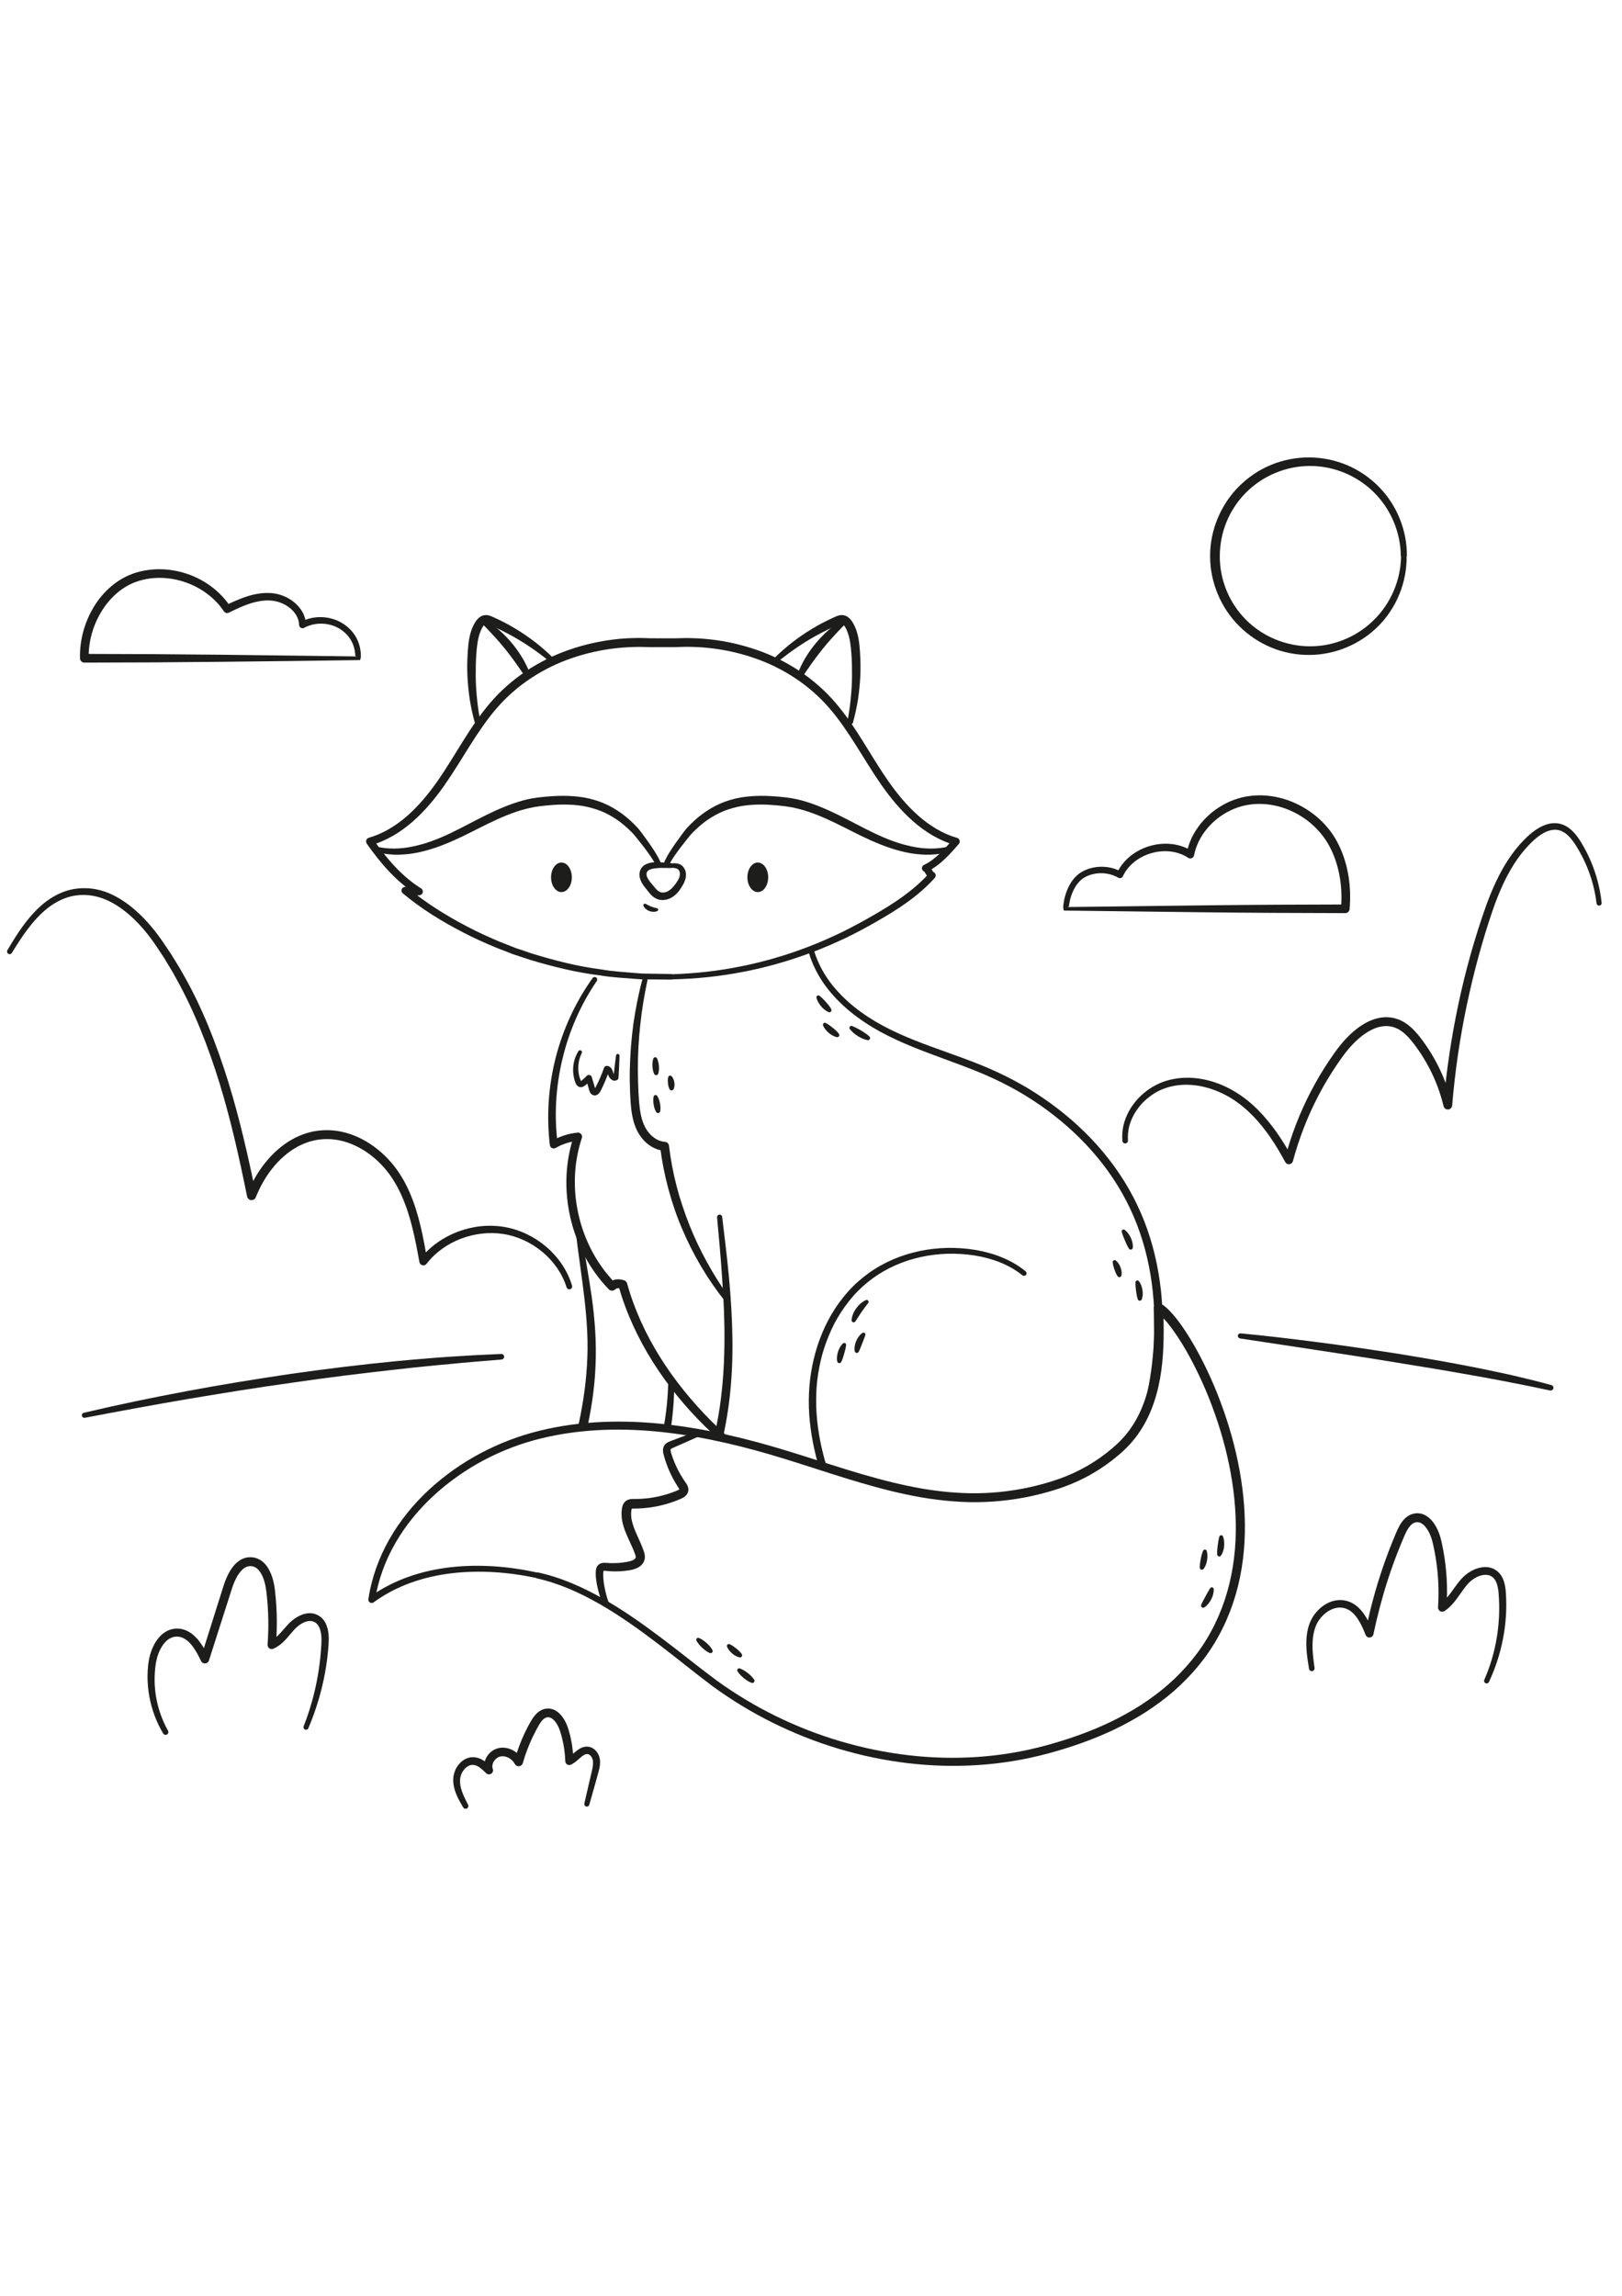 <?xml version="1.0" encoding="utf-8"?>
<!-- Generator: Adobe Illustrator 27.5.0, SVG Export Plug-In . SVG Version: 6.00 Build 0)  -->
<svg xmlns="http://www.w3.org/2000/svg" xmlns:xlink="http://www.w3.org/1999/xlink" viewBox="0 0 500 500" width="595" height="842" preserveAspectRatio="xMidYMid meet" data-scaled="true">
<g id="BACKGROUND">
</g>
<g id="OBJECTS">
	<rect style="fill:#FFFFFF;" width="500" height="500"/>
	<g>
		<g>
			<path style="fill:#1D1D1B;" d="M207.143,196.473c7.275-0.227,14.533-1.037,21.659-2.515c1.788-0.333,3.55-0.793,5.323-1.194
				c1.755-0.477,3.524-0.902,5.26-1.445c3.495-1.006,6.928-2.216,10.32-3.52c3.395-1.301,6.707-2.804,9.984-4.372
				c3.254-1.624,6.444-3.338,9.607-5.172c6.293-3.631,12.418-7.636,17.179-12.977l0.383,1.78c-0.432-0.188-0.785-0.51-1.012-0.802
				c-0.233-0.295-0.381-0.565-0.508-0.785c-0.125-0.22-0.229-0.393-0.313-0.496c-0.086-0.106-0.126-0.127-0.161-0.143l-0.024-0.012
				c-0.565-0.271-0.804-0.949-0.533-1.514c0.118-0.247,0.315-0.431,0.545-0.538c1.731-0.805,3.317-2.053,4.784-3.438
				c1.471-1.392,2.829-2.94,4.178-4.526l0.559,1.859c-4.847-1.383-9.202-4.074-12.906-7.333c-3.72-3.269-6.866-7.081-9.673-11.069
				c-5.589-7.985-9.95-16.639-16.138-23.795c-6.151-7.117-14.292-12.432-23.218-15.467c-4.457-1.537-9.092-2.559-13.782-3.067
				c-2.345-0.265-4.705-0.357-7.063-0.376l-3.58,0.098l-3.648,0.007l-3.648,0.006l-3.58-0.085c-2.357,0.03-4.715,0.125-7.059,0.387
				c-4.686,0.508-9.319,1.529-13.773,3.066c-8.92,3.034-17.056,8.344-23.202,15.456c-6.184,7.152-10.544,15.804-16.135,23.792
				c-2.809,3.991-5.956,7.805-9.679,11.076c-3.706,3.262-8.067,5.956-12.92,7.341l0.645-1.833c2.066,2.941,4.254,5.78,6.688,8.371
				c2.431,2.588,5.115,4.924,8.098,6.778c0.542,0.334,0.71,1.044,0.376,1.586c-0.233,0.377-0.653,0.573-1.066,0.544l-4.253-0.316
				l0.849-1.995c5.474,4.601,11.746,8.507,18.173,11.871c3.217,1.705,6.538,3.21,9.889,4.635l5.08,2.015l5.18,1.747
				c6.957,2.146,14.054,3.951,21.292,4.88c3.596,0.641,7.246,0.816,10.879,1.142c1.815,0.209,3.645,0.138,5.468,0.193l5.475,0.086
				L207.143,196.473z M207.179,198.12l-5.544-0.047c-1.847-0.042-3.7,0.04-5.541-0.158c-3.684-0.303-7.385-0.458-11.036-1.08
				c-7.348-0.893-14.563-2.671-21.643-4.804l-5.273-1.739l-5.177-2.011c-3.416-1.424-6.803-2.932-10.089-4.644
				c-6.599-3.398-12.911-7.257-18.704-12.1c-0.479-0.401-0.543-1.115-0.142-1.595c0.241-0.288,0.594-0.426,0.942-0.404l0.049,0.003
				l4.253,0.301l-0.691,2.131c-3.198-1.972-6.043-4.438-8.589-7.129c-2.55-2.695-4.813-5.616-6.931-8.606
				c-0.38-0.537-0.253-1.28,0.284-1.66c0.11-0.078,0.238-0.137,0.361-0.173c4.435-1.284,8.473-3.779,11.971-6.879
				c3.511-3.106,6.533-6.783,9.249-10.673c5.433-7.797,9.784-16.548,16.209-24.056c6.434-7.504,14.979-13.113,24.279-16.311
				c4.648-1.622,9.477-2.704,14.363-3.251c1.218-0.178,2.451-0.203,3.676-0.31c1.227-0.078,2.459-0.062,3.688-0.096l3.643,0.099
				l3.578,0.006l3.578,0.007l3.643-0.087c2.458,0.027,4.917,0.133,7.359,0.417c4.884,0.547,9.71,1.629,14.355,3.249
				c9.294,3.196,17.833,8.801,24.263,16.3c6.421,7.504,10.772,16.253,16.207,24.053c2.717,3.891,5.741,7.57,9.255,10.679
				c3.501,3.102,7.543,5.602,11.985,6.887c0.612,0.175,0.967,0.813,0.793,1.425c-0.046,0.162-0.131,0.314-0.233,0.434
				c-1.371,1.6-2.786,3.206-4.365,4.691c-1.581,1.477-3.328,2.869-5.41,3.833l-0.012-2.064c0.433,0.189,0.785,0.513,1.012,0.806
				c0.232,0.296,0.379,0.566,0.506,0.787c0.124,0.221,0.228,0.395,0.31,0.498c0.086,0.106,0.125,0.129,0.161,0.147l0.056,0.028
				c0.553,0.281,0.774,0.956,0.494,1.509c-0.045,0.088-0.104,0.172-0.167,0.243c-5.054,5.624-11.406,9.713-17.775,13.361
				c-3.182,1.829-6.449,3.582-9.772,5.188c-3.346,1.562-6.726,3.055-10.186,4.342c-3.458,1.291-6.953,2.485-10.51,3.471
				c-1.766,0.534-3.565,0.949-5.35,1.414c-1.803,0.391-3.593,0.839-5.41,1.159c-7.239,1.427-14.604,2.178-21.975,2.334
				L207.179,198.12z"/>
		</g>
		<g>
			<path style="fill:#1D1D1B;" d="M293.118,158.563c-4.059,1.303-8.434,1.3-12.569,0.587c-4.154-0.735-8.11-2.173-11.902-3.847
				c-3.806-1.672-7.399-3.639-11.052-5.397c-3.644-1.761-7.34-3.354-11.164-4.344c-1.925-0.507-3.805-0.833-5.827-1.026
				c-1.999-0.206-3.999-0.372-5.981-0.365c-1.982,0-3.954,0.116-5.885,0.434c-1.925,0.338-3.803,0.862-5.613,1.569
				c-1.814,0.706-3.506,1.696-5.124,2.796c-1.609,1.117-3.094,2.451-4.463,3.823c-0.636,0.647-1.295,1.515-1.927,2.277
				c-0.635,0.789-1.259,1.586-1.87,2.392c-1.201,1.612-2.416,3.261-3.323,4.951l-0.016,0.029c-0.225,0.418-0.746,0.576-1.163,0.351
				c-0.403-0.216-0.563-0.71-0.374-1.119c0.916-1.975,2.071-3.683,3.248-5.392c0.591-0.849,1.194-1.687,1.809-2.516
				c0.64-0.836,1.182-1.633,1.938-2.482c1.477-1.561,3.015-3.003,4.737-4.265c1.728-1.239,3.563-2.37,5.546-3.199
				c1.974-0.843,4.047-1.442,6.149-1.817c2.105-0.362,4.227-0.501,6.331-0.515c2.108-0.02,4.192,0.14,6.26,0.337
				c2.049,0.186,4.221,0.514,6.245,1.078c8.208,2.245,15.273,6.723,22.537,10.172c3.636,1.724,7.398,3.18,11.286,3.989
				c3.872,0.846,7.899,0.958,11.729-0.013c0.421-0.109,0.851,0.145,0.96,0.565C293.745,158.02,293.51,158.434,293.118,158.563z"/>
		</g>
		<g>
			<path style="fill:#1D1D1B;" d="M115.683,157.05c3.83,0.972,7.857,0.859,11.729,0.013c3.888-0.809,7.649-2.265,11.286-3.989
				c7.263-3.45,14.329-7.927,22.537-10.172c2.023-0.564,4.196-0.892,6.245-1.078c2.068-0.198,4.152-0.357,6.26-0.337
				c2.105,0.015,4.227,0.153,6.331,0.515c2.102,0.375,4.176,0.975,6.15,1.817c1.983,0.829,3.818,1.959,5.546,3.199
				c1.722,1.262,3.259,2.704,4.737,4.265c0.755,0.849,1.297,1.645,1.938,2.482c0.614,0.829,1.218,1.667,1.809,2.516
				c1.176,1.709,2.331,3.417,3.248,5.392c0.2,0.431,0.013,0.942-0.418,1.142c-0.415,0.192-0.904,0.026-1.118-0.371l-0.017-0.031
				c-0.907-1.69-2.122-3.339-3.323-4.951c-0.61-0.805-1.234-1.602-1.87-2.392c-0.632-0.762-1.291-1.63-1.927-2.277
				c-1.37-1.371-2.854-2.706-4.463-3.823c-1.618-1.1-3.31-2.09-5.124-2.796c-1.811-0.707-3.689-1.232-5.614-1.569
				c-1.93-0.318-3.902-0.434-5.885-0.434c-1.983-0.006-3.982,0.16-5.981,0.365c-2.022,0.192-3.901,0.519-5.826,1.026
				c-3.824,0.99-7.52,2.583-11.165,4.344c-3.653,1.758-7.247,3.725-11.052,5.397c-3.791,1.674-7.748,3.112-11.902,3.847
				c-4.134,0.713-8.51,0.716-12.569-0.587c-0.414-0.133-0.642-0.577-0.509-0.991C114.864,157.174,115.284,156.95,115.683,157.05z"/>
		</g>
		<g>
			<path style="fill:#1D1D1B;" d="M207.064,162.311c0.725-0.049,1.59-0.136,2.512,0.278c0.942,0.424,1.54,1.344,1.764,2.234
				c0.243,0.915,0.107,1.89-0.171,2.685c-0.281,0.814-0.686,1.513-1.087,2.16c-0.805,1.297-1.888,2.644-3.548,3.417
				c-0.816,0.368-1.729,0.577-2.692,0.499c-0.957-0.054-1.968-0.53-2.626-1.109c-0.697-0.572-1.124-1.169-1.602-1.77
				c-0.467-0.614-0.966-1.166-1.4-1.833c-0.43-0.668-0.874-1.443-1.038-2.403c-0.164-0.941,0.007-2.052,0.686-2.916
				c0.691-0.85,1.625-1.197,2.431-1.395c0.828-0.201,1.612-0.21,2.384-0.219c1.523,0.004,3.037,0.235,4.387,0.311L207.064,162.311z
				 M207.082,163.725c-1.564,0.029-2.958-0.082-4.352,0.022c-0.681,0.055-1.362,0.136-1.947,0.313
				c-0.586,0.173-1.062,0.448-1.268,0.763c-0.198,0.295-0.284,0.752-0.172,1.233c0.118,0.478,0.386,1.011,0.762,1.549
				c0.374,0.548,0.87,1.071,1.296,1.608c0.429,0.537,0.905,1.096,1.336,1.457c0.438,0.38,0.809,0.553,1.313,0.612
				c0.493,0.057,1.053-0.045,1.566-0.264c1.032-0.432,1.915-1.415,2.715-2.519c0.813-1.113,1.421-2.27,1.228-3.283
				c-0.079-0.521-0.323-0.968-0.709-1.195c-0.4-0.249-1.053-0.323-1.77-0.36L207.082,163.725z"/>
		</g>
		<g>
			<path style="fill:#1D1D1B;" d="M169.345,100.037c-3.644-2.966-7.505-5.634-11.59-7.891c-2.053-1.108-4.126-2.176-6.264-3.101
				c-0.525-0.224-1.124-0.507-1.435-0.573c-0.331-0.057-0.323-0.038-0.585,0.118c-0.48,0.335-1.046,1.398-1.409,2.362
				c-0.766,1.98-1.038,4.249-1.207,6.578c-0.193,2.324-0.212,4.657-0.209,6.989c0.013,2.334,0.16,4.668,0.402,6.993
				c0.207,2.331,0.576,4.646,0.975,6.96l0.001,0.006c0.081,0.469-0.233,0.914-0.702,0.995c-0.437,0.075-0.854-0.197-0.975-0.613
				c-0.658-2.315-1.14-4.68-1.538-7.06c-0.35-2.387-0.601-4.792-0.714-7.207c-0.129-2.415-0.068-4.837,0.081-7.251
				c0.161-2.392,0.366-4.919,1.322-7.388c0.243-0.611,0.529-1.215,0.874-1.792c0.357-0.597,0.797-1.229,1.53-1.761
				c0.364-0.262,0.831-0.484,1.344-0.58c0.522-0.098,1.044-0.04,1.451,0.067c0.841,0.236,1.301,0.512,1.867,0.752
				c2.203,1.004,4.357,2.117,6.417,3.384c2.068,1.253,4.063,2.621,5.981,4.084c1.896,1.492,3.73,3.06,5.436,4.756
				c0.309,0.307,0.31,0.807,0.003,1.115C170.115,100.271,169.656,100.288,169.345,100.037z"/>
		</g>
		<g>
			<path style="fill:#1D1D1B;" d="M149.839,87.415c3.09,1.893,5.788,4.397,8.104,7.191c2.299,2.808,4.232,5.947,5.467,9.359
				c0.163,0.45-0.07,0.946-0.52,1.109c-0.381,0.138-0.798-0.012-1.015-0.334c-1.955-2.899-3.902-5.72-6.068-8.394
				c-2.149-2.688-4.503-5.19-6.949-7.698c-0.308-0.313-0.303-0.815,0.009-1.122C149.132,87.266,149.536,87.231,149.839,87.415z"/>
		</g>
		<g>
			<path style="fill:#1D1D1B;" d="M238.891,98.866c1.706-1.697,3.54-3.264,5.436-4.756c1.918-1.463,3.913-2.832,5.981-4.084
				c2.06-1.267,4.214-2.38,6.417-3.384c0.566-0.241,1.026-0.516,1.867-0.752c0.407-0.107,0.929-0.165,1.45-0.067
				c0.514,0.095,0.98,0.318,1.345,0.58c0.733,0.532,1.174,1.165,1.53,1.761c0.346,0.577,0.631,1.18,0.875,1.792
				c0.956,2.469,1.161,4.997,1.322,7.388c0.15,2.414,0.21,4.836,0.082,7.251c-0.113,2.415-0.364,4.82-0.714,7.207
				c-0.398,2.38-0.88,4.745-1.538,7.06c-0.13,0.458-0.606,0.723-1.064,0.593c-0.426-0.121-0.686-0.543-0.614-0.97l0.002-0.01
				c0.399-2.315,0.768-4.629,0.975-6.96c0.243-2.325,0.39-4.659,0.403-6.993c0.004-2.332-0.016-4.665-0.208-6.989
				c-0.169-2.33-0.442-4.598-1.207-6.578c-0.363-0.963-0.929-2.027-1.409-2.362c-0.262-0.156-0.254-0.174-0.585-0.118
				c-0.311,0.066-0.911,0.349-1.435,0.573c-2.138,0.924-4.211,1.993-6.264,3.101c-4.085,2.256-7.947,4.925-11.591,7.891
				c-0.337,0.275-0.834,0.225-1.109-0.113C238.578,99.608,238.609,99.149,238.891,98.866z"/>
		</g>
		<g>
			<path style="fill:#1D1D1B;" d="M260.432,88.648c-2.445,2.508-4.8,5.009-6.949,7.698c-2.166,2.674-4.113,5.495-6.068,8.394
				c-0.266,0.398-0.803,0.505-1.201,0.24c-0.337-0.225-0.464-0.65-0.333-1.015c1.235-3.412,3.167-6.551,5.467-9.359
				c2.317-2.794,5.015-5.298,8.104-7.191c0.374-0.229,0.862-0.112,1.091,0.262C260.737,87.993,260.68,88.394,260.432,88.648z"/>
		</g>
		<g>
			<path style="fill:#1D1D1B;" d="M315.16,289.243c-4.232-3.415-9.554-5.297-14.954-6.138c-5.425-0.816-11-0.667-16.348,0.514
				c-5.344,1.173-10.467,3.376-14.867,6.585c-2.181,1.622-4.23,3.434-6.018,5.493c-1.789,2.055-3.377,4.283-4.766,6.632
				c-1.39,2.352-2.514,4.857-3.469,7.418c-0.958,2.563-1.685,5.214-2.191,7.906c-1.069,5.377-1.184,10.912-0.65,16.383
				c1.133,10.966,4.983,21.536,10.065,31.358c0.302,0.585,0.074,1.305-0.512,1.607c-0.1,0.052-0.204,0.088-0.309,0.109l-0.012,0.002
				c-3.415,0.681-6.767,1.977-10.143,3.272l-2.55,0.975l-1.29,0.476c-0.419,0.151-0.781,0.293-1.141,0.467
				c-0.706,0.334-1.321,0.786-1.569,1.21c-0.225,0.415-0.229,0.786,0.08,1.285c0.157,0.243,0.383,0.49,0.65,0.706
				c0.07,0.058,0.149,0.115,0.138,0.094c0.01,0.002-0.002,0.003,0.021,0.015l0.105,0.039c0.119,0.056,0.337,0.108,0.509,0.163
				c0.789,0.203,1.666,0.357,2.539,0.493c1.755,0.267,3.544,0.474,5.336,0.658c3.585,0.368,7.192,0.652,10.799,0.907l10.815,0.689
				l5.375,0.069l5.365-0.216c7.14-0.47,14.214-1.799,20.969-4.07c13.576-4.414,25.54-13.18,34.221-24.471
				c4.314-5.664,7.917-11.914,10.486-18.543c0.646-1.652,1.209-3.34,1.65-5.018c0.212-0.811,0.365-1.688,0.526-2.578
				c0.152-0.883,0.344-1.76,0.464-2.648c0.588-3.537,0.95-7.107,1.19-10.68c0.884-14.268-1.196-28.875-7.342-41.786
				c-6.09-12.933-16.117-23.82-27.893-31.926c-5.885-4.098-12.271-7.42-18.917-10.147c-6.666-2.712-13.56-4.994-20.326-7.75
				c-3.38-1.386-6.718-2.902-9.953-4.664c-3.223-1.777-6.307-3.822-9.171-6.154c-2.855-2.342-5.46-5.016-7.67-8.004
				c-2.188-3.003-3.914-6.365-5.01-9.935c-0.139-0.454,0.116-0.935,0.569-1.074c0.451-0.139,0.929,0.112,1.072,0.561l0.004,0.014
				c1.065,3.356,2.721,6.518,4.828,9.357c2.129,2.825,4.644,5.365,7.415,7.597c2.781,2.222,5.782,4.176,8.925,5.873
				c3.151,1.681,6.44,3.14,9.781,4.476c6.689,2.672,13.617,4.851,20.393,7.6c6.776,2.757,13.345,6.148,19.382,10.328
				c12.089,8.272,22.447,19.428,28.792,32.792c6.398,13.345,8.565,28.381,7.701,42.998c-0.235,3.662-0.596,7.317-1.187,10.938
				c-0.121,0.909-0.313,1.807-0.467,2.711c-0.16,0.895-0.313,1.806-0.556,2.751c-0.476,1.831-1.06,3.589-1.728,5.317
				c-2.656,6.908-6.354,13.359-10.806,19.244c-4.502,5.842-9.791,11.119-15.823,15.399c-2.976,2.199-6.209,4.016-9.469,5.747
				l-2.505,1.183l-1.254,0.588l-1.285,0.517l-2.569,1.034c-0.867,0.316-1.747,0.595-2.62,0.893
				c-7.004,2.329-14.31,3.671-21.645,4.13l-5.506,0.203l-5.503-0.089l-10.897-0.73c-3.626-0.268-7.25-0.566-10.879-0.95
				c-1.815-0.194-3.629-0.408-5.458-0.693c-0.918-0.147-1.83-0.304-2.797-0.557c-0.259-0.082-0.485-0.131-0.783-0.256
				c-0.21-0.05-0.783-0.397-0.906-0.527c-0.435-0.357-0.838-0.779-1.17-1.3c-0.33-0.517-0.583-1.167-0.614-1.877
				c-0.029-0.695,0.161-1.414,0.509-1.983c0.718-1.133,1.705-1.699,2.614-2.151c0.457-0.22,0.942-0.406,1.376-0.56l1.263-0.461
				l2.534-0.959c3.392-1.284,6.841-2.621,10.554-3.353l-0.832,1.719c-5.143-10.026-9.071-20.872-10.209-32.228
				c-1.175-11.301,0.909-23.113,6.707-33.025c1.46-2.464,3.148-4.796,5.057-6.941c1.903-2.152,4.085-4.049,6.405-5.74
				c4.678-3.346,10.074-5.601,15.661-6.775c5.592-1.18,11.387-1.281,17.016-0.381c5.603,0.926,11.19,2.938,15.678,6.624
				c0.336,0.276,0.384,0.772,0.108,1.108C315.991,289.466,315.496,289.514,315.16,289.243z"/>
		</g>
		<g>
			<path style="fill:#1D1D1B;" d="M183.969,198.548c-4.988,7.283-8.563,15.501-10.594,24.06c-2.056,8.552-2.596,17.47-1.455,26.168
				l-1.832-0.903c2.417-1.436,5.15-2.325,7.956-2.585c0.695-0.064,1.311,0.446,1.375,1.142c0.017,0.178-0.005,0.351-0.058,0.511
				l-0.006,0.017c-2.54,7.612-2.791,15.945-0.982,23.77c1.801,7.826,5.668,15.203,11.277,20.913l-1.883-0.084
				c0.286-0.243,0.62-0.487,1.021-0.683c0.398-0.197,0.862-0.332,1.311-0.377c0.911-0.088,1.659,0.112,2.311,0.315
				c0.449,0.14,0.773,0.494,0.893,0.915l0.006,0.022c2.227,8.031,5.755,15.691,10.19,22.777c4.438,7.092,9.78,13.615,15.683,19.573
				c5.918,5.957,12.438,11.316,19.282,16.227c6.833,4.932,14.01,9.404,21.354,13.59c0.413,0.235,0.556,0.76,0.321,1.173
				c-0.232,0.407-0.748,0.552-1.158,0.33c-7.465-4.061-14.788-8.422-21.802-13.275c-6.998-4.87-13.668-10.257-19.772-16.26
				c-6.111-5.996-11.586-12.67-16.168-19.938c-4.578-7.263-8.246-15.149-10.578-23.457l0.899,0.938
				c-0.469-0.151-0.9-0.227-1.173-0.191c-0.265,0.031-0.487,0.13-0.828,0.419l-0.007,0.006c-0.555,0.47-1.376,0.421-1.876-0.09
				c-5.972-6.128-10.022-13.97-11.892-22.251c-1.871-8.279-1.591-17.094,1.167-25.172l1.312,1.669
				c-2.429,0.196-4.823,0.942-6.939,2.167l-0.013,0.007c-0.582,0.337-1.327,0.138-1.664-0.444c-0.085-0.146-0.136-0.309-0.155-0.466
				c-1.07-9.02-0.419-18.213,1.825-26.981c2.268-8.761,6.108-17.108,11.359-24.453c0.253-0.354,0.745-0.436,1.099-0.183
				C184.126,197.712,184.21,198.195,183.969,198.548z"/>
		</g>
		<g>
			<path style="fill:#1D1D1B;" d="M199.592,198.273c-0.959,4.538-1.735,9.109-2.211,13.712c-0.509,4.599-0.765,9.222-0.756,13.842
				c0.012,2.31,0.079,4.619,0.187,6.925c0.133,2.309,0.256,4.615,0.685,6.771c0.428,2.155,1.177,4.191,2.484,5.764
				c1.288,1.588,3.103,2.713,4.963,2.824c0.673,0.04,1.204,0.562,1.28,1.21c0.495,4.202,1.284,8.371,2.351,12.47
				c1.063,4.101,2.425,8.121,3.981,12.065c1.568,3.94,3.4,7.778,5.46,11.493c2.033,3.732,4.336,7.316,6.808,10.785
				c0.276,0.386,0.188,0.923-0.198,1.2c-0.373,0.267-0.89,0.19-1.174-0.164c-5.401-6.781-9.848-14.338-13.233-22.354
				c-1.712-4-3.1-8.139-4.228-12.345c-1.124-4.207-1.965-8.494-2.501-12.821l1.279,1.209c-2.855-0.18-5.273-1.85-6.889-3.864
				c-1.671-2.057-2.527-4.565-2.982-6.969c-0.457-2.432-0.552-4.806-0.67-7.152c-0.1-2.356-0.135-4.715-0.079-7.072
				c0.103-4.713,0.472-9.417,1.103-14.083c0.679-4.659,1.582-9.283,2.81-13.819c0.114-0.42,0.546-0.668,0.966-0.555
				C199.433,197.458,199.677,197.868,199.592,198.273z"/>
		</g>
		<g>
			<path style="fill:#1D1D1B;" d="M222.615,271.239c0.756,6.22,1.51,12.447,2.109,18.702c0.568,6.257,0.969,12.542,1.051,18.849
				c0.181,12.596-1.102,25.354-4.797,37.533c-1.857,6.079-4.391,11.968-7.598,17.483c-0.396,0.692-0.834,1.36-1.249,2.04
				c-0.41,0.685-0.876,1.362-1.192,1.929c-0.652,1.206-0.599,1.892,0.189,2.662c0.405,0.372,0.976,0.697,1.606,0.95
				c0.642,0.263,1.287,0.439,2.049,0.606c1.492,0.347,2.996,0.645,4.51,0.876c3.03,0.467,6.098,0.695,9.167,0.679
				c1.531-0.007,3.075-0.078,4.592-0.204c1.489-0.126,2.788-0.427,3.518-1.289c0.806-0.864,1.249-2.361,1.801-3.842l1.605-4.416
				l3.211-8.833c0.162-0.446,0.655-0.676,1.101-0.514c0.439,0.159,0.668,0.639,0.523,1.079l-2.957,8.921l-1.479,4.46
				c-0.251,0.744-0.475,1.477-0.778,2.272c-0.304,0.783-0.691,1.616-1.333,2.364c-0.64,0.757-1.554,1.311-2.425,1.601
				c-0.88,0.304-1.743,0.428-2.558,0.517c-1.602,0.158-3.189,0.256-4.789,0.289c-3.195,0.066-6.397-0.12-9.567-0.558
				c-1.584-0.22-3.162-0.498-4.725-0.847c-1.585-0.362-3.332-0.827-4.859-2.166c-0.372-0.351-0.729-0.759-0.999-1.26
				c-0.263-0.501-0.442-1.069-0.487-1.638c-0.1-1.178,0.325-2.206,0.747-2.981l2.46-4.047c3.075-5.329,5.477-11.042,7.289-16.942
				c3.692-11.81,4.945-24.283,4.974-36.711c0.029-6.224-0.279-12.458-0.717-18.689c-0.415-6.234-0.985-12.468-1.56-18.707
				c-0.04-0.433,0.279-0.816,0.712-0.856C222.186,270.511,222.564,270.818,222.615,271.239z"/>
		</g>
		<g>
			<path style="fill:#1D1D1B;" d="M179.123,275.228c0.954,6.909,2.306,13.776,3.296,20.754c0.971,6.974,1.485,14.079,1.158,21.169
				c-0.267,7.095-1.407,14.124-2.973,21.012c-0.705,3.47-1.748,6.844-2.645,10.259l-1.594,5.044l-0.797,2.522l-0.884,2.49
				l-1.794,4.97c-0.289,0.829-0.633,1.669-0.88,2.405c-0.249,0.735-0.379,1.456-0.301,1.86c0.082,0.366,0.195,0.533,0.737,0.77
				c0.519,0.21,1.446,0.35,2.265,0.499c1.67,0.279,3.357,0.465,5.05,0.545c3.376,0.17,6.811-0.06,10.102-0.683
				c1.607-0.322,3.126-0.816,4.219-1.686l0.201-0.165c0.026-0.045,0.039-0.082,0.064-0.118c0.023-0.036,0.05-0.065,0.083-0.099
				l0.148-0.255c0.197-0.338,0.399-0.669,0.586-1.059c0.39-0.738,0.748-1.517,1.105-2.296c1.416-3.13,2.643-6.384,3.753-9.665
				c1.103-3.286,2.11-6.609,2.928-9.978c1.746-6.708,2.839-13.592,3.013-20.495l0-0.022c0.013-0.512,0.439-0.917,0.951-0.904
				c0.503,0.013,0.903,0.425,0.905,0.925c0.018,7.106-0.911,14.177-2.501,21.066c-0.783,3.451-1.757,6.852-2.832,10.221
				c-1.084,3.368-2.279,6.696-3.7,9.97c-0.36,0.818-0.721,1.636-1.136,2.453c-0.186,0.404-0.429,0.827-0.669,1.247
				c-0.121,0.293-0.808,1.206-1.141,1.389c-1.673,1.322-3.609,1.887-5.409,2.266c-3.586,0.695-7.189,0.944-10.807,0.782
				c-1.805-0.078-3.606-0.268-5.391-0.559c-0.898-0.172-1.727-0.24-2.853-0.647c-0.541-0.207-1.16-0.554-1.638-1.083
				c-0.492-0.523-0.823-1.241-0.932-1.901c-0.208-1.338,0.111-2.375,0.389-3.293c0.308-0.924,0.629-1.705,0.912-2.531l1.77-4.913
				l0.888-2.455l0.801-2.481l1.602-4.964c0.9-3.352,1.95-6.671,2.66-10.065c1.585-6.75,2.698-13.606,3.101-20.51
				c0.961-13.85-1.911-27.61-3.499-41.582c-0.053-0.466,0.282-0.888,0.749-0.94C178.644,274.443,179.06,274.772,179.123,275.228z"/>
		</g>
		<g>
			<path style="fill:#FFFFFF;" d="M165.493,381.7c-17.278-3.727-36.6-2.863-50.916,7.504c3.84-25.039,26.342-44.259,50.869-50.591
				c24.527-6.332,50.587-1.916,74.845,5.377c19.361,5.82,38.604,13.526,58.819,13.813c9.117,0.129,18.255-1.283,26.908-4.157
				c7.179-2.385,13.801-6.257,19.357-11.393c13.777-12.735,11.716-34.176,11.786-42.921c11.939,6.18,66.444,110.059-35.759,136.42
				c-35.452,9.144-74.856-0.392-103.827-22.777C202.148,401.054,184.55,385.812,165.493,381.7z"/>
			<path style="fill:#1D1D1B;" d="M165.314,382.531c-8.554-1.806-17.389-2.476-26.044-1.456c-4.32,0.514-8.587,1.464-12.661,2.939
				c-4.072,1.473-7.945,3.479-11.43,6.023c-0.458,0.335-1.1,0.234-1.434-0.223c-0.165-0.226-0.224-0.497-0.187-0.754l0.001-0.011
				c0.969-6.491,3.233-12.764,6.472-18.45c3.237-5.696,7.422-10.817,12.204-15.26c9.603-8.861,21.511-15.119,34.186-18.205
				c12.671-3.104,25.867-3.397,38.727-1.972c12.889,1.427,25.513,4.498,37.831,8.292c12.318,3.767,24.42,8.089,36.89,10.694
				c6.223,1.321,12.536,2.123,18.854,2.269c6.315,0.121,12.643-0.524,18.81-1.882c3.077-0.689,6.136-1.545,9.094-2.59
				c2.943-1.059,5.801-2.362,8.506-3.931c2.711-1.559,5.28-3.362,7.656-5.391c2.407-2.023,4.482-4.233,6.175-6.821
				c3.414-5.128,5.239-11.23,6.089-17.43c0.436-3.108,0.62-6.262,0.678-9.43c0.066-3.177-0.059-6.338-0.063-9.622v-0.009
				c-0.001-0.815,0.659-1.476,1.474-1.477c0.251,0,0.493,0.065,0.7,0.176c1.067,0.573,1.753,1.254,2.469,1.932
				c0.684,0.688,1.318,1.393,1.902,2.121c1.183,1.45,2.247,2.955,3.26,4.486c2.008,3.072,3.796,6.254,5.429,9.509
				c3.274,6.505,5.942,13.293,8.052,20.254c2.097,6.963,3.607,14.119,4.333,21.379c0.722,7.254,0.656,14.628-0.538,21.867
				c-1.179,7.232-3.506,14.315-7.051,20.765c-3.506,6.478-8.315,12.192-13.81,17.034c-2.763,2.413-5.73,4.568-8.792,6.564
				c-3.082,1.967-6.292,3.712-9.571,5.301c-6.582,3.135-13.48,5.52-20.483,7.401c-14.049,3.809-28.835,4.696-43.249,2.974
				c-14.429-1.707-28.519-5.982-41.519-12.414c-6.504-3.214-12.721-7.001-18.585-11.27c-5.813-4.346-11.328-8.914-17.051-13.247
				c-5.702-4.339-11.535-8.503-17.715-12.055c-6.168-3.54-12.718-6.492-19.627-8.006L165.314,382.531z M165.689,380.793
				c7.174,1.538,13.908,4.545,20.208,8.12c6.313,3.587,12.23,7.773,17.988,12.112c5.764,4.321,11.354,8.903,17.081,13.141
				c5.783,4.167,11.908,7.858,18.313,10.986c12.801,6.268,26.66,10.367,40.802,12.012c14.136,1.652,28.585,0.746,42.302-3.009
				c6.874-1.865,13.619-4.218,20.017-7.285c3.187-1.555,6.298-3.256,9.275-5.167c2.955-1.938,5.812-4.024,8.463-6.35
				c5.269-4.669,9.85-10.14,13.181-16.335c3.37-6.168,5.581-12.945,6.7-19.903c1.132-6.963,1.182-14.096,0.463-21.142
				c-0.722-7.051-2.21-14.028-4.277-20.827c-2.077-6.795-4.706-13.436-7.915-19.769c-1.599-3.168-3.347-6.259-5.282-9.203
				c-0.974-1.464-1.993-2.895-3.086-4.229c-0.541-0.673-1.115-1.304-1.7-1.889c-0.577-0.56-1.217-1.127-1.746-1.402l2.174-1.311
				c-0.005,3.141,0.114,6.403,0.039,9.651c-0.067,3.254-0.265,6.526-0.729,9.781c-0.907,6.485-2.846,13.022-6.591,18.624
				c-1.826,2.796-4.209,5.309-6.725,7.404c-2.516,2.136-5.232,4.033-8.095,5.67c-2.858,1.647-5.873,3.014-8.977,4.121
				c-3.103,1.087-6.244,1.956-9.438,2.664c-6.384,1.39-12.931,2.041-19.462,1.9c-6.529-0.165-13.015-1.011-19.355-2.373
				c-12.709-2.691-24.867-7.076-37.102-10.846c-12.216-3.796-24.675-6.853-37.344-8.287c-12.641-1.432-25.54-1.167-37.88,1.824
				c-12.29,2.956-23.869,9.015-33.186,17.561c-4.654,4.268-8.725,9.186-11.877,14.646c-3.154,5.452-5.364,11.455-6.336,17.677
				l-1.619-0.988c3.669-2.642,7.73-4.709,11.971-6.21c4.243-1.505,8.66-2.455,13.109-2.954c8.912-0.987,17.921-0.236,26.618,1.66
				L165.689,380.793z"/>
		</g>
		<path style="fill:#1D1D1B;" d="M236.801,166.596c0,2.515-1.434,4.553-3.202,4.553c-1.768,0-3.202-2.039-3.202-4.553
			c0-2.515,1.434-4.553,3.202-4.553C235.367,162.043,236.801,164.082,236.801,166.596z"/>
		<path style="fill:#1D1D1B;" d="M176.276,166.596c0,2.515-1.434,4.553-3.202,4.553c-1.768,0-3.202-2.039-3.202-4.553
			c0-2.515,1.434-4.553,3.202-4.553C174.843,162.043,176.276,164.082,176.276,166.596z"/>
		<g>
			<path style="fill:#FFFFFF;" d="M215.145,338.1c-2.682,1.092-5.364,2.185-8.046,3.277c-0.516,0.21-1.066,0.449-1.354,0.926
				c-0.353,0.586-0.198,1.334-0.012,1.992c0.962,3.398,2.477,6.639,4.467,9.556c0.342,0.501,0.716,1.07,0.597,1.665
				c-0.135,0.678-0.839,1.063-1.474,1.336c-4.381,1.884-9.155,2.848-13.923,2.812c-0.564-0.004-1.184-0.004-1.617,0.358
				c-0.364,0.305-0.505,0.796-0.588,1.264c-0.813,4.625,2.311,8.898,3.873,13.326c0.211,0.599,0.397,1.239,0.275,1.863
				c-0.278,1.422-1.929,2.062-3.353,2.328c-2.353,0.441-4.768,0.546-7.151,0.313c-0.536-0.053-1.139-0.102-1.548,0.248
				c-0.365,0.313-0.443,0.84-0.478,1.32c-0.203,2.802,0.933,7.302,2.011,9.897"/>
			<path style="fill:#1D1D1B;" d="M215.466,338.888l-4.86,2.156l-2.435,1.067c-0.395,0.177-0.854,0.362-1.119,0.51
				c-0.293,0.167-0.33,0.261-0.338,0.318c-0.021,0.075-0.031,0.329,0.059,0.668c0.081,0.327,0.229,0.778,0.357,1.172
				c0.269,0.81,0.569,1.609,0.902,2.393c0.666,1.57,1.457,3.083,2.363,4.521c0.226,0.36,0.46,0.715,0.701,1.064
				c0.219,0.339,0.529,0.694,0.826,1.323c0.141,0.311,0.273,0.709,0.279,1.185c0.008,0.471-0.134,0.982-0.379,1.367
				c-0.506,0.785-1.117,1.087-1.6,1.341c-1.772,0.803-3.448,1.392-5.248,1.887c-1.778,0.488-3.595,0.84-5.429,1.048
				c-0.917,0.107-1.838,0.178-2.761,0.209c-0.851,0.041-2.145,0.008-2.092,0.079c0.001,0.005,0.079-0.053,0.084-0.071
				c0.01-0.018-0.023,0.026-0.054,0.131c-0.072,0.202-0.105,0.654-0.159,0.995c-0.047,0.738,0.001,1.494,0.135,2.261
				c0.288,1.539,0.912,3.1,1.617,4.688c0.707,1.592,1.491,3.222,2.116,5.008c0.155,0.464,0.334,1.014,0.361,1.705
				c0.037,0.692-0.186,1.495-0.601,2.087c-0.873,1.204-2.011,1.609-2.99,1.907c-1.038,0.274-1.904,0.362-2.845,0.471
				c-0.927,0.091-1.858,0.136-2.788,0.131c-0.931-0.005-1.86-0.058-2.783-0.16c-0.23-0.025-0.403-0.045-0.54-0.047
				c-0.134-0.004-0.212,0.015-0.206,0.008c0,0,0.067-0.062,0.06-0.071c-0.003-0.009-0.045,0.061-0.072,0.191
				c-0.109,0.629-0.103,1.524-0.038,2.331c0.065,0.831,0.188,1.675,0.347,2.515c0.326,1.676,0.758,3.365,1.345,4.946l0.006,0.017
				c0.178,0.48-0.067,1.015-0.547,1.193c-0.462,0.172-0.976-0.051-1.173-0.497c-0.747-1.702-1.297-3.432-1.714-5.218
				c-0.207-0.893-0.38-1.798-0.494-2.729c-0.105-0.953-0.184-1.842-0.054-2.97c0.051-0.305,0.137-0.668,0.37-1.053
				c0.225-0.387,0.646-0.746,1.063-0.906c0.849-0.32,1.449-0.182,1.883-0.168c0.84,0.066,1.683,0.088,2.524,0.067
				c0.841-0.022,1.68-0.087,2.513-0.196c0.814-0.114,1.713-0.253,2.382-0.46c0.692-0.205,1.279-0.574,1.428-0.854
				c0.079-0.142,0.1-0.237,0.098-0.429c-0.006-0.198-0.085-0.508-0.218-0.879c-0.559-1.556-1.321-3.121-2.068-4.758
				c-0.741-1.64-1.479-3.379-1.866-5.327c-0.182-0.976-0.263-1.996-0.201-3.027c0.075-0.534,0.077-0.975,0.263-1.625
				c0.095-0.318,0.24-0.688,0.516-1.061c0.27-0.374,0.706-0.716,1.117-0.881c0.84-0.336,1.464-0.271,1.91-0.279
				c0.424-0.001,0.848,0.005,1.271-0.01c0.847-0.018,1.694-0.073,2.538-0.162c1.688-0.17,3.365-0.474,5.008-0.904
				c1.623-0.418,3.303-1.001,4.767-1.64c0.303-0.133,0.488-0.309,0.457-0.286c-0.046,0.04,0.009,0.232-0.052,0.008
				c-0.065-0.183-0.307-0.532-0.565-0.937c-0.25-0.388-0.491-0.781-0.723-1.179c-0.931-1.591-1.732-3.255-2.394-4.97
				c-0.331-0.858-0.626-1.728-0.886-2.609c-0.129-0.454-0.252-0.847-0.369-1.383c-0.099-0.518-0.205-1.186,0.073-1.954
				c0.137-0.375,0.391-0.735,0.667-0.982c0.276-0.251,0.56-0.416,0.816-0.542c0.528-0.248,0.905-0.363,1.326-0.529l2.487-0.938
				l4.983-1.854c0.44-0.164,0.93,0.061,1.094,0.501C216.075,338.237,215.872,338.707,215.466,338.888z"/>
		</g>
		<g>
			<path style="fill:#1D1D1B;" d="M190.982,221.6c-0.083,2.269-0.178,4.537-0.322,6.801c-0.013,0.195-0.1,0.368-0.231,0.493
				l-0.053,0.05c-0.277,0.261-0.806,0.399-1.187,0.302c-0.387-0.083-0.647-0.263-0.858-0.442c-0.411-0.367-0.681-0.789-0.849-1.301
				c-0.109-0.344-0.221-0.655-0.345-0.857c-0.059-0.1-0.12-0.161-0.14-0.17c-0.024-0.009,0.02,0.014,0.02,0.014l0.857-0.603
				c-0.706,2.143-1.571,4.234-2.584,6.252c-0.118,0.228-0.257,0.545-0.509,0.87c-0.24,0.288-0.61,0.745-1.401,0.803
				c-0.366,0.012-0.734-0.118-1.001-0.333c-0.267-0.212-0.41-0.447-0.512-0.644c-0.201-0.412-0.251-0.706-0.329-0.957l-0.898-3.194
				l1.574,0.375c-0.423,0.45-0.873,0.872-1.348,1.265c-0.246,0.202-0.464,0.374-0.749,0.578c-0.157,0.107-0.361,0.241-0.668,0.326
				c-0.307,0.093-0.722,0.066-1.036-0.086c-0.635-0.332-0.811-0.773-0.977-1.107c-0.139-0.35-0.222-0.607-0.316-0.92
				c-0.183-0.601-0.294-1.218-0.375-1.835c-0.304-2.472,0.247-5.025,1.549-7.107c0.175-0.28,0.544-0.365,0.824-0.19
				c0.261,0.163,0.352,0.495,0.222,0.766l-0.006,0.012c-0.477,0.979-0.811,2.019-0.966,3.087c-0.145,1.068-0.15,2.151,0.021,3.204
				c0.092,0.524,0.208,1.044,0.385,1.543c0.08,0.237,0.193,0.525,0.274,0.709c0.074,0.179,0.215,0.273,0.113,0.194
				c-0.05-0.035-0.16-0.036-0.188-0.025c-0.028,0.009,0.021-0.008,0.099-0.066c0.184-0.135,0.419-0.322,0.617-0.49
				c0.412-0.349,0.801-0.723,1.165-1.121c0.346-0.377,0.931-0.402,1.308-0.057c0.128,0.117,0.215,0.262,0.262,0.417l0.004,0.015
				l0.938,3.183c0.081,0.278,0.151,0.529,0.203,0.612c0.023,0.048,0.04,0.048-0.008,0.006c-0.052-0.039-0.141-0.084-0.231-0.075
				c-0.222,0.036-0.139,0.078-0.045-0.059c0.095-0.11,0.19-0.298,0.327-0.56c1.004-1.919,1.868-3.913,2.582-5.961
				c0.129-0.371,0.477-0.604,0.849-0.604h0.009c0.371,0.001,0.782,0.168,1.044,0.395c0.27,0.226,0.43,0.472,0.551,0.695
				c0.236,0.45,0.342,0.856,0.444,1.223c0.046,0.198,0.184,0.43,0.322,0.564c0.064,0.067,0.128,0.094,0.106,0.09
				c-0.019-0.013-0.149,0.032-0.143,0.048l-0.284,0.542c0.23-2.257,0.51-4.51,0.801-6.761c0.039-0.3,0.313-0.512,0.613-0.473
				C190.787,221.073,190.991,221.321,190.982,221.6z"/>
		</g>
		<g>
			<path style="fill:#1D1D1B;" d="M202.64,176.983c-0.761,0.343-1.656,0.301-2.439,0.024c-0.78-0.285-1.497-0.836-1.847-1.602
				c-0.112-0.244-0.004-0.533,0.24-0.645c0.143-0.065,0.301-0.056,0.43,0.012l0.034,0.018c0.595,0.318,1.106,0.594,1.67,0.815
				c0.561,0.229,1.133,0.376,1.798,0.528l0.03,0.007c0.24,0.055,0.39,0.294,0.335,0.534
				C202.859,176.816,202.762,176.927,202.64,176.983z"/>
		</g>
	</g>
	<g>
		<g>
			<path style="fill:#1D1D1B;" d="M433.605,67.621c0.127,7.854-3.005,15.742-8.567,21.402c-5.539,5.681-13.423,9.011-21.402,9.042
				c-3.981,0.021-7.984-0.726-11.676-2.257c-3.696-1.517-7.086-3.772-9.921-6.59c-5.698-5.623-9.017-13.576-9.01-21.598
				c-0.031-8.025,3.308-15.981,9.002-21.605c2.838-2.814,6.225-5.083,9.93-6.581c3.7-1.509,7.695-2.267,11.676-2.248
				c3.982,0.032,7.956,0.841,11.617,2.39c3.666,1.539,7.001,3.827,9.779,6.648c5.581,5.638,8.75,13.521,8.651,21.396H433.605z
				 M431.816,67.621c-0.047-7.393-3.147-14.656-8.403-19.776c-5.227-5.15-12.483-8.09-19.777-8.017
				c-7.296,0.03-14.459,3.071-19.567,8.226c-2.553,2.572-4.595,5.645-5.967,8.991c-1.382,3.345-2.065,6.958-2.085,10.576
				c-0.044,7.247,2.905,14.44,8.044,19.575c5.107,5.174,12.291,8.157,19.575,8.208c7.291,0.082,14.552-2.855,19.771-8.011
				c5.275-5.098,8.411-12.356,8.487-19.771H431.816z"/>
		</g>
		<g>
			<path style="fill:#1D1D1B;" d="M110.996,99.651l-0.066,0.001l-21.082,0.284l-21.216,0.24l-21.299,0.178L26,100.424
				c-0.726,0.003-1.318-0.58-1.338-1.302c-0.146-5.574,1.387-11.107,4.253-15.862c2.854-4.732,7.286-8.739,12.725-10.473
				c5.367-1.716,11.215-1.428,16.436,0.429c5.224,1.853,9.919,5.336,12.98,10.028l-1.568-0.426c2.142-1.038,4.347-2.057,6.699-2.804
				c2.342-0.745,4.869-1.207,7.424-1.013c2.611,0.205,5.097,1.211,7.112,2.864c1.003,0.829,1.888,1.838,2.532,3.015
				c0.646,1.171,1.031,2.522,1.048,3.883l-1.543-0.9c3.931-2.055,8.798-1.914,12.586,0.305c1.874,1.1,3.492,2.701,4.522,4.646
				c0.518,0.968,0.89,2.009,1.114,3.075c0.107,0.534,0.183,1.071,0.229,1.61l0.038,0.821
				C111.261,98.763,111.145,99.268,110.996,99.651z M109.854,98.52l-0.069-0.052c-0.156-0.117-0.276-0.089-0.265-0.13l-0.044-0.691
				c-0.048-0.466-0.121-0.928-0.219-1.383c-0.206-0.908-0.536-1.781-0.982-2.586c-0.889-1.616-2.267-2.942-3.884-3.859
				c-3.212-1.833-7.427-1.872-10.64-0.109c-0.504,0.276-1.138,0.092-1.415-0.412c-0.082-0.15-0.124-0.312-0.128-0.472v-0.017
				c-0.048-2.027-1.218-3.921-2.878-5.234c-1.66-1.321-3.77-2.146-5.879-2.282c-2.176-0.141-4.389,0.275-6.534,0.984
				c-2.152,0.709-4.246,1.7-6.345,2.746c-0.557,0.278-1.225,0.09-1.562-0.416l-0.007-0.011c-2.776-4.168-7.062-7.259-11.8-8.909
				c-4.735-1.661-10.009-1.875-14.736-0.334c-4.703,1.512-8.604,5.063-11.203,9.336c-2.615,4.282-4.042,9.349-3.927,14.36L26,97.747
				l20.859,0.071l20.892,0.177l42.085,0.523L109.854,98.52z"/>
		</g>
		<g>
			<path style="fill:#1D1D1B;" d="M329.112,175.756l0.035,0l42.951-0.526c14.24-0.164,28.41-0.239,42.605-0.259l-1.324,1.21
				c0.531-6.231-0.379-12.68-3.096-18.243c-2.662-5.56-7.534-9.932-13.266-12.225c-5.701-2.317-12.325-2.419-17.818,0.331
				c-5.493,2.645-9.931,7.773-11.114,13.76l-0.003,0.017c-0.127,0.643-0.751,1.061-1.394,0.934
				c-0.156-0.031-0.304-0.094-0.429-0.177c-3.2-2.137-7.447-2.531-11.224-1.458c-3.783,1.046-7.232,3.591-8.882,7.127l-0.005,0.011
				c-0.24,0.515-0.852,0.737-1.367,0.497l-0.083-0.043c-1.566-0.914-3.404-1.385-5.244-1.39c-1.832-0.007-3.701,0.458-5.25,1.371
				c-1.497,0.899-2.636,2.454-3.415,4.156c-0.392,0.855-0.701,1.757-0.928,2.68c-0.112,0.462-0.202,0.929-0.278,1.398l-0.09,0.706
				c0.014,0.047-0.112-0.031-0.293,0.074L329.112,175.756z M327.944,176.844c-0.136-0.394-0.223-0.941-0.174-1.376l0.089-0.788
				c0.076-0.523,0.169-1.042,0.286-1.558c0.238-1.028,0.565-2.038,0.995-3.013c0.858-1.931,2.133-3.813,4.076-5.033
				c1.896-1.151,4.055-1.706,6.229-1.737c2.17-0.025,4.361,0.494,6.282,1.577l-1.455,0.464c0.942-2.086,2.413-3.906,4.174-5.324
				c1.763-1.422,3.806-2.465,5.966-3.102c2.162-0.631,4.449-0.861,6.712-0.616c2.259,0.241,4.499,0.982,6.441,2.242l-1.826,0.773
				c0.342-1.696,0.886-3.342,1.608-4.907c0.753-1.55,1.684-3.002,2.746-4.35c1.082-1.332,2.313-2.533,3.637-3.618
				c1.34-1.068,2.797-1.98,4.324-2.762c1.537-0.765,3.167-1.337,4.836-1.76c1.682-0.402,3.395-0.585,5.109-0.628
				c3.433-0.038,6.842,0.635,10.011,1.886c3.168,1.257,6.102,3.079,8.633,5.365c1.272,1.136,2.413,2.417,3.456,3.78
				c1.042,1.364,1.886,2.855,2.648,4.374c2.957,6.146,3.869,13.028,3.279,19.688c-0.061,0.69-0.645,1.21-1.325,1.211
				c-14.514-0.02-29.052-0.095-43.52-0.259l-43.174-0.527L327.944,176.844z"/>
		</g>
	</g>
	<g>
		<g>
			<path style="fill:#1D1D1B;" d="M25.834,331.623c10.552-2.484,21.168-4.698,31.827-6.688c10.656-2.006,21.364-3.726,32.092-5.318
				c10.737-1.526,21.505-2.845,32.301-3.892c2.698-0.273,5.4-0.499,8.102-0.721c2.702-0.228,5.404-0.46,8.11-0.635
				c5.411-0.369,10.827-0.656,16.245-0.876c0.474-0.019,0.874,0.35,0.894,0.824c0.019,0.462-0.331,0.853-0.787,0.892l-0.009,0
				l-8.084,0.669c-2.695,0.207-5.384,0.496-8.076,0.74c-2.693,0.224-5.382,0.502-8.071,0.779c-2.689,0.27-5.378,0.544-8.062,0.865
				c-10.746,1.185-21.476,2.515-32.175,4.076c-10.71,1.482-21.385,3.214-32.05,5.009c-5.332,0.899-10.657,1.846-15.976,2.827
				c-5.326,0.948-10.634,1.983-15.951,2.988c-0.427,0.083-0.84-0.196-0.923-0.623C25.161,332.125,25.428,331.721,25.834,331.623z"/>
		</g>
		<g>
			<path style="fill:#1D1D1B;" d="M382.437,307.145c8.065,0.763,16.098,1.732,24.127,2.771c8.029,1.034,16.036,2.226,24.039,3.46
				c7.991,1.311,15.979,2.649,23.927,4.233c1.989,0.382,3.971,0.811,5.954,1.228c1.982,0.42,3.967,0.826,5.942,1.29
				c3.95,0.911,7.89,1.89,11.804,2.958c0.459,0.125,0.729,0.598,0.604,1.056c-0.121,0.441-0.563,0.708-1.005,0.616l-0.015-0.003
				l-5.918-1.25c-1.972-0.418-3.959-0.777-5.937-1.168c-1.973-0.413-3.96-0.77-5.943-1.14c-1.984-0.368-3.965-0.746-5.957-1.079
				c-7.943-1.439-15.912-2.756-23.889-4.025c-7.967-1.337-15.962-2.51-23.948-3.749l-23.973-3.634
				c-0.43-0.063-0.728-0.464-0.664-0.895C381.645,307.399,382.024,307.108,382.437,307.145z"/>
		</g>
		<g>
			<path style="fill:#1D1D1B;" d="M492.162,174.637c-0.613-5.074-2.145-10.028-4.482-14.558c-1.196-2.231-2.479-4.533-4.161-6.216
				c-0.845-0.834-1.813-1.48-2.863-1.758c-1.048-0.29-2.174-0.204-3.265,0.157c-2.211,0.739-4.134,2.377-5.9,4.181
				c-1.762,1.802-3.318,3.81-4.691,5.943c-2.75,4.275-4.774,9.017-6.493,13.869c-3.375,9.766-6.061,19.813-8.197,29.938
				c-2.12,10.137-3.612,20.404-4.463,30.723c-0.061,0.741-0.711,1.292-1.453,1.231c-0.594-0.049-1.067-0.482-1.199-1.031
				c-1.671-6.98-4.847-13.599-9.217-19.28c-1.083-1.408-2.234-2.719-3.556-3.693c-1.306-0.984-2.798-1.578-4.372-1.687
				c-3.165-0.212-6.354,1.533-8.965,3.798c-1.321,1.142-2.539,2.433-3.658,3.808c-1.1,1.37-2.163,2.873-3.176,4.375
				c-2.041,3.006-3.908,6.131-5.588,9.354c-3.383,6.436-6.012,13.26-7.912,20.277l-0.004,0.014
				c-0.184,0.679-0.884,1.081-1.564,0.898c-0.35-0.095-0.628-0.331-0.789-0.627c-2.782-5.167-5.966-10.129-10.011-14.274
				c-2.022-2.061-4.251-3.917-6.687-5.415c-2.446-1.488-5.096-2.643-7.858-3.354c-5.479-1.445-11.601-0.996-16.303,2.2
				c-1.164,0.795-2.262,1.693-3.233,2.72c-0.953,1.04-1.816,2.165-2.51,3.392c-0.673,1.234-1.21,2.539-1.55,3.897
				c-0.308,1.364-0.423,2.761-0.339,4.154l0.002,0.031c0.028,0.474-0.332,0.881-0.807,0.909c-0.468,0.028-0.872-0.325-0.908-0.792
				c-0.122-1.577-0.015-3.164,0.311-4.707c0.357-1.536,0.936-3.006,1.668-4.391c0.751-1.376,1.686-2.638,2.724-3.803
				c1.057-1.151,2.253-2.163,3.531-3.063c1.295-0.878,2.694-1.597,4.156-2.173c1.484-0.545,3.005-0.899,4.551-1.125
				c1.548-0.2,3.11-0.236,4.662-0.151c1.552,0.102,3.085,0.357,4.593,0.709c6.03,1.469,11.439,4.92,15.708,9.271
				c4.313,4.35,7.651,9.484,10.54,14.744l-2.356,0.285c1.872-7.227,4.574-14.238,8.03-20.856c1.719-3.314,3.629-6.529,5.719-9.624
				c1.043-1.554,2.104-3.066,3.305-4.572c1.202-1.483,2.517-2.888,3.979-4.159c1.464-1.266,3.081-2.409,4.909-3.253
				c1.818-0.84,3.894-1.363,6.017-1.224c2.113,0.13,4.179,0.973,5.811,2.204c1.651,1.217,2.946,2.717,4.11,4.218
				c4.607,6.005,7.911,12.982,9.652,20.34l-2.651,0.2c0.894-10.428,2.437-20.799,4.612-31.034
				c2.171-10.242,4.989-20.321,8.498-30.206c1.798-4.932,3.925-9.819,6.854-14.286c1.463-2.229,3.129-4.342,5.025-6.246
				c1.871-1.869,4.04-3.724,6.818-4.618c1.378-0.438,2.958-0.552,4.423-0.12c1.471,0.417,2.711,1.309,3.695,2.311
				c0.992,1.009,1.778,2.139,2.481,3.278c0.695,1.134,1.337,2.299,1.931,3.487c2.363,4.759,3.873,9.93,4.428,15.203
				c0.045,0.433-0.268,0.82-0.701,0.866C492.598,175.372,492.213,175.063,492.162,174.637z"/>
		</g>
		<g>
			<path style="fill:#1D1D1B;" d="M2.282,189.064c3.038-5.151,6.327-10.373,11.113-14.367c2.394-1.959,5.217-3.518,8.299-4.271
				c3.082-0.719,6.355-0.632,9.398,0.213c3.059,0.823,5.817,2.405,8.305,4.227c2.486,1.844,4.705,3.991,6.711,6.297
				c2.013,2.303,3.782,4.803,5.436,7.316l1.26,1.882l1.185,1.93c0.788,1.288,1.597,2.564,2.311,3.894
				c6.036,10.475,10.417,21.79,14.012,33.258c3.56,11.496,6.209,23.222,8.616,34.957l-2.691-0.233
				c1.358-3.436,3.187-6.685,5.506-9.583c1.166-1.44,2.423-2.822,3.847-4.036c1.4-1.234,2.93-2.344,4.591-3.242
				c0.81-0.483,1.689-0.844,2.551-1.233c0.895-0.309,1.773-0.68,2.707-0.876c1.832-0.508,3.748-0.696,5.646-0.678
				c3.809,0.056,7.537,1.161,10.818,2.936c1.659,0.868,3.203,1.928,4.645,3.1c1.455,1.16,2.781,2.469,3.995,3.872
				c1.226,1.389,2.315,2.917,3.264,4.498c0.959,1.573,1.799,3.214,2.517,4.897c2.916,6.745,4.182,13.914,5.411,20.906l-2.199-0.54
				c3.03-3.868,7.183-6.721,11.712-8.414c4.533-1.7,9.512-2.239,14.3-1.405c4.788,0.833,9.276,3.028,12.925,6.169
				c3.646,3.136,6.493,7.263,7.865,11.911c0.137,0.466-0.128,0.955-0.594,1.092c-0.461,0.136-0.946-0.126-1.088-0.583
				c-1.33-4.264-4.028-8.057-7.459-10.916c-3.432-2.864-7.622-4.824-12.007-5.515c-4.387-0.69-8.956-0.131-13.107,1.454
				c-4.147,1.589-7.908,4.238-10.588,7.725c-0.416,0.542-1.192,0.643-1.734,0.227c-0.251-0.194-0.408-0.465-0.462-0.755
				l-0.002-0.013c-1.282-6.976-2.598-13.943-5.407-20.276c-0.694-1.581-1.483-3.113-2.378-4.575
				c-0.885-1.466-1.872-2.844-3.004-4.12c-1.115-1.283-2.334-2.48-3.664-3.535c-1.319-1.066-2.725-2.027-4.222-2.803
				c-2.965-1.596-6.268-2.55-9.579-2.59c-1.65-0.009-3.312,0.152-4.908,0.602c-0.812,0.168-1.579,0.503-2.363,0.77
				c-0.756,0.349-1.528,0.66-2.246,1.094c-1.468,0.795-2.835,1.791-4.098,2.911c-1.283,1.097-2.427,2.363-3.494,3.686
				c-2.127,2.662-3.803,5.688-5.074,8.86l-0.005,0.012c-0.289,0.722-1.108,1.072-1.83,0.783c-0.454-0.182-0.763-0.583-0.856-1.028
				c-2.359-11.7-4.951-23.348-8.433-34.722c-3.505-11.352-7.824-22.479-13.623-32.818c-0.688-1.313-1.471-2.569-2.232-3.839
				l-1.144-1.904l-1.219-1.855c-1.61-2.497-3.282-4.902-5.188-7.124c-1.897-2.221-3.986-4.273-6.289-6.014
				c-2.303-1.724-4.826-3.178-7.546-3.951c-2.708-0.794-5.583-0.914-8.34-0.323c-2.747,0.629-5.316,1.978-7.571,3.763
				c-4.515,3.637-7.835,8.657-10.918,13.718c-0.229,0.381-0.724,0.504-1.105,0.275C2.183,189.936,2.061,189.444,2.282,189.064z"/>
		</g>
		<g>
			<path style="fill:#1D1D1B;" d="M457.547,413.924c3.674-8.332,5.138-17.565,4.42-26.57c-0.163-2.184-0.665-4.357-2.13-5.258
				c-1.397-0.952-3.544-0.544-5.261,0.526c-0.875,0.532-1.654,1.185-2.317,1.981c-0.7,0.815-1.339,1.729-2.003,2.671
				c-1.319,1.862-2.746,3.952-4.944,5.44c-0.592,0.4-1.396,0.246-1.796-0.346c-0.167-0.247-0.238-0.532-0.22-0.809l0.001-0.017
				c0.376-5.751,0.018-11.551-1.08-17.206c-0.285-1.394-0.571-2.878-0.976-4.107c-0.433-1.265-1.037-2.481-1.817-3.435
				c-0.794-0.952-1.722-1.507-2.628-1.462c-0.964,0.036-1.808,0.66-2.536,1.693c-0.722,1.028-1.252,2.319-1.827,3.681
				c-0.57,1.34-1.114,2.691-1.645,4.046c-1.059,2.713-2.037,5.458-2.936,8.229c-1.796,5.542-3.277,11.184-4.477,16.887l-0.004,0.018
				c-0.143,0.679-0.809,1.113-1.487,0.97c-0.423-0.089-0.755-0.39-0.907-0.762c-0.587-1.468-1.197-2.9-1.957-4.193
				c-0.747-1.301-1.672-2.439-2.783-3.227c-1.123-0.763-2.444-1.146-3.774-0.994c-1.339,0.129-2.654,0.759-3.789,1.629
				c-1.133,0.884-2.086,2.034-2.739,3.324c-0.638,1.279-1.026,2.779-1.201,4.277c-0.36,3.032,0.05,6.19,0.493,9.357
				c0.067,0.47-0.26,0.905-0.73,0.972c-0.463,0.066-0.892-0.253-0.969-0.711c-0.523-3.168-1.06-6.441-0.754-9.825
				c0.16-1.691,0.525-3.367,1.276-4.988c0.759-1.599,1.863-3.009,3.234-4.141c1.371-1.12,3.053-1.965,4.922-2.186
				c1.868-0.247,3.834,0.289,5.367,1.321c1.535,1.053,2.675,2.477,3.548,3.94c0.89,1.467,1.559,2.996,2.187,4.499l-2.398,0.227
				c1.113-5.819,2.602-11.567,4.411-17.211c0.903-2.822,1.886-5.62,2.953-8.385c0.535-1.382,1.083-2.759,1.657-4.125
				c0.565-1.339,1.129-2.802,2.09-4.195c0.49-0.688,1.076-1.378,1.872-1.92c0.785-0.555,1.773-0.895,2.758-0.955
				c1.009-0.054,2.037,0.225,2.86,0.702c0.829,0.477,1.493,1.101,2.036,1.762c1.073,1.335,1.765,2.806,2.278,4.317
				c0.499,1.569,0.745,2.984,1.044,4.467c1.108,5.889,1.446,11.917,1.022,17.891l-2.015-1.171c1.67-1.103,2.964-2.877,4.297-4.759
				c0.672-0.939,1.376-1.907,2.192-2.834c0.83-0.965,1.852-1.803,2.96-2.449c1.11-0.655,2.356-1.132,3.718-1.296
				c1.343-0.167,2.894,0.085,4.104,0.932c1.241,0.808,2.015,2.12,2.421,3.356c0.417,1.254,0.556,2.496,0.639,3.689
				c0.638,9.41-1.247,18.916-5.224,27.39c-0.185,0.394-0.654,0.563-1.048,0.378C457.545,414.774,457.375,414.315,457.547,413.924z"
				/>
		</g>
		<g>
			<path style="fill:#1D1D1B;" d="M93.605,428.229c3.165-8.001,4.96-16.504,5.444-25.052c0.139-2.073,0.048-4.202-0.788-5.742
				c-0.416-0.745-1.023-1.269-1.764-1.509c-0.724-0.234-1.568-0.173-2.412,0.143c-0.842,0.304-1.667,0.825-2.402,1.45
				c-0.73,0.607-1.383,1.392-2.088,2.218c-0.697,0.822-1.415,1.692-2.271,2.509c-0.849,0.817-1.864,1.582-3.052,2.093
				c-0.652,0.28-1.408-0.021-1.688-0.673c-0.084-0.195-0.116-0.4-0.102-0.599l0.002-0.02c0.388-5.167,0.297-10.37-0.283-15.517
				c-0.142-1.314-0.303-2.502-0.634-3.68c-0.311-1.17-0.777-2.277-1.387-3.186c-0.313-0.447-0.668-0.824-1.045-1.13
				c-0.388-0.285-0.803-0.472-1.244-0.587c-0.452-0.082-0.93-0.099-1.371-0.006c-0.438,0.114-0.871,0.284-1.28,0.582
				c-0.821,0.583-1.552,1.498-2.138,2.535c-0.59,1.038-1.08,2.18-1.476,3.365l-2.404,7.495l-4.811,15.038
				c-0.221,0.692-0.961,1.074-1.652,0.853c-0.361-0.115-0.641-0.378-0.791-0.695c-0.817-1.747-1.721-3.438-2.856-4.852
				c-1.128-1.411-2.538-2.479-4.091-2.634c-1.584-0.196-3.099,0.523-4.231,1.835c-1.135,1.303-1.939,3.022-2.411,4.812
				c-0.467,1.769-0.633,3.734-0.711,5.646c-0.057,1.924,0.073,3.856,0.366,5.765c0.588,3.816,1.857,7.54,3.761,10.916
				c0.235,0.413,0.091,0.938-0.321,1.173c-0.406,0.231-0.922,0.092-1.163-0.305c-2.104-3.509-3.551-7.41-4.283-11.447
				c-0.364-2.019-0.557-4.073-0.551-6.131c0.024-2.062,0.152-4.101,0.669-6.195c0.52-2.056,1.384-4.072,2.839-5.804
				c0.732-0.855,1.646-1.627,2.745-2.133c1.096-0.51,2.346-0.721,3.543-0.598c1.212,0.112,2.376,0.569,3.344,1.206
				c0.975,0.637,1.778,1.429,2.475,2.262c1.387,1.677,2.389,3.523,3.259,5.376l-2.443,0.157l4.747-15.058l2.387-7.549
				c0.435-1.311,0.975-2.605,1.68-3.857c0.708-1.243,1.612-2.477,2.934-3.432c0.66-0.478,1.461-0.823,2.298-1.015
				c0.852-0.173,1.709-0.144,2.547,0.028c0.836,0.207,1.628,0.587,2.295,1.094c0.649,0.519,1.187,1.121,1.624,1.757
				c1.678,2.56,2.181,5.458,2.437,8.112c0.568,5.316,0.631,10.684,0.201,16.011l-1.789-1.291c1.646-0.674,2.985-2.23,4.411-3.87
				c0.716-0.81,1.467-1.7,2.418-2.473c0.93-0.762,1.975-1.417,3.182-1.836c1.185-0.424,2.627-0.57,3.973-0.106
				c0.661,0.237,1.276,0.582,1.799,1.048c0.517,0.467,0.932,1.021,1.248,1.599c1.19,2.363,1.114,4.788,0.965,6.998
				c-0.626,8.788-2.781,17.434-6.204,25.507c-0.17,0.4-0.632,0.587-1.032,0.418C93.635,429.077,93.449,428.625,93.605,428.229z"/>
		</g>
		<g>
			<path style="fill:#1D1D1B;" d="M180.131,452.024l1.404-6.082l0.713-3.039c0.237-1.023,0.491-2.001,0.554-2.901
				c0.031-0.45,0.023-0.877-0.05-1.276c-0.069-0.37-0.213-0.733-0.413-1.046c-0.423-0.643-0.967-0.952-1.543-0.871
				c-0.563,0.04-1.273,0.546-2.02,1.214c-0.763,0.655-1.572,1.477-2.801,2.049c-0.605,0.281-1.324,0.019-1.606-0.586
				c-0.069-0.148-0.105-0.304-0.112-0.458l-0.002-0.062c-0.107-2.872-0.552-5.732-1.37-8.482c-0.21-0.708-0.414-1.336-0.691-1.933
				c-0.275-0.601-0.605-1.171-0.985-1.664c-0.378-0.491-0.809-0.907-1.247-1.155c-0.442-0.241-0.85-0.319-1.287-0.255
				c-0.84,0.086-1.69,0.968-2.392,2.128c-0.707,1.187-1.397,2.524-2.026,3.815c-1.26,2.617-2.294,5.344-3.085,8.14l-0.003,0.013
				c-0.202,0.712-0.942,1.126-1.655,0.925c-0.367-0.104-0.657-0.354-0.822-0.667c-0.414-0.791-1.12-1.476-1.936-1.897
				c-0.817-0.425-1.737-0.576-2.549-0.384c-0.765,0.168-1.501,0.746-1.957,1.482c-0.463,0.738-0.609,1.614-0.354,2.314l0.013,0.035
				c0.236,0.649-0.099,1.368-0.748,1.604c-0.477,0.173-0.99,0.038-1.323-0.302c-1.299-1.331-2.635-2.497-3.989-2.54
				c-1.324-0.123-2.684,0.966-3.415,2.383c-0.359,0.714-0.6,1.492-0.621,2.287c-0.033,0.833,0.076,1.687,0.302,2.536
				c0.448,1.703,1.296,3.369,2.169,5.055c0.22,0.421,0.058,0.941-0.363,1.161c-0.406,0.212-0.907,0.063-1.139-0.325
				c-0.974-1.648-1.982-3.363-2.586-5.346c-0.305-0.985-0.492-2.04-0.493-3.119c-0.012-1.12,0.274-2.228,0.734-3.233
				c0.477-1.002,1.171-1.921,2.099-2.636c0.923-0.709,2.143-1.19,3.404-1.137c1.253,0.023,2.393,0.535,3.297,1.136
				c0.915,0.608,1.663,1.316,2.363,1.985l-2.059,1.336c-0.598-1.549-0.283-3.25,0.48-4.53c0.761-1.296,2.018-2.331,3.58-2.712
				c1.513-0.364,3.079-0.079,4.368,0.581c1.297,0.663,2.389,1.695,3.096,3.004l-2.48,0.271c0.813-2.952,1.883-5.834,3.192-8.604
				c0.661-1.399,1.355-2.71,2.188-4.079c0.434-0.688,0.943-1.39,1.632-2.023c0.674-0.63,1.63-1.184,2.687-1.32
				c1.042-0.163,2.166,0.101,3.015,0.605c0.856,0.504,1.493,1.173,2.019,1.863c0.523,0.696,0.933,1.431,1.272,2.189
				c0.344,0.761,0.591,1.559,0.798,2.283c0.859,2.978,1.316,6.07,1.331,9.165l-1.72-1.107c0.685-0.282,1.417-0.913,2.232-1.6
				c0.414-0.343,0.863-0.707,1.408-1.033c0.539-0.322,1.215-0.611,1.969-0.664c0.733-0.06,1.536,0.116,2.167,0.51
				c0.633,0.387,1.107,0.916,1.455,1.487c0.344,0.574,0.571,1.201,0.675,1.858c0.095,0.629,0.093,1.25,0.024,1.835
				c-0.138,1.175-0.467,2.206-0.736,3.198l-0.838,3.006l-1.697,6.007c-0.118,0.419-0.554,0.662-0.972,0.544
				C180.279,452.844,180.038,452.43,180.131,452.024z"/>
		</g>
	</g>
	<g>
		<g>
			<path style="fill:#1D1D1B;" d="M252.64,203.116c0.761,0.591,1.358,1.246,1.959,1.907c0.588,0.673,1.159,1.344,1.631,2.18
				l0.006,0.012c0.178,0.315,0.067,0.714-0.248,0.892c-0.184,0.104-0.4,0.108-0.581,0.031c-0.935-0.402-1.685-1.065-2.32-1.813
				c-0.622-0.758-1.15-1.606-1.406-2.59c-0.083-0.321,0.109-0.649,0.431-0.732c0.186-0.048,0.375-0.004,0.517,0.105L252.64,203.116z
				"/>
		</g>
		<g>
			<path style="fill:#1D1D1B;" d="M254.564,211.5c0.819,0.431,1.485,0.954,2.155,1.482c0.659,0.542,1.299,1.088,1.869,1.814
				l0.009,0.011c0.224,0.286,0.174,0.699-0.112,0.923c-0.162,0.127-0.369,0.165-0.555,0.124c-0.956-0.222-1.772-0.732-2.491-1.341
				c-0.708-0.622-1.338-1.348-1.722-2.249c-0.131-0.307,0.012-0.661,0.319-0.792c0.172-0.073,0.36-0.06,0.515,0.02L254.564,211.5z"
				/>
		</g>
		<g>
			<path style="fill:#1D1D1B;" d="M262.636,212.428c1.031,0.369,1.931,0.875,2.827,1.397c0.887,0.537,1.754,1.092,2.55,1.84
				l0.005,0.004c0.261,0.245,0.273,0.656,0.028,0.917c-0.155,0.165-0.38,0.23-0.587,0.194c-1.112-0.2-2.11-0.678-3.039-1.255
				c-0.919-0.592-1.785-1.28-2.464-2.183c-0.198-0.262-0.145-0.635,0.118-0.833c0.165-0.124,0.373-0.149,0.554-0.086
				L262.636,212.428z"/>
		</g>
		<g>
			<path style="fill:#1D1D1B;" d="M267.63,297.789c-0.72,0.968-1.424,1.841-2.059,2.779c-0.647,0.93-1.213,1.888-1.88,2.886
				l-0.009,0.014c-0.197,0.294-0.595,0.374-0.89,0.177c-0.2-0.134-0.3-0.361-0.283-0.585c0.108-1.325,0.667-2.572,1.432-3.643
				c0.778-1.063,1.776-1.988,2.986-2.527c0.296-0.132,0.644,0.001,0.776,0.298c0.089,0.201,0.057,0.424-0.065,0.589L267.63,297.789z
				"/>
		</g>
		<g>
			<path style="fill:#1D1D1B;" d="M266.742,307.707c-0.298,0.93-0.653,1.737-0.97,2.575c-0.331,0.831-0.622,1.656-1.055,2.525
				l-0.01,0.021c-0.161,0.322-0.551,0.453-0.874,0.292c-0.192-0.096-0.317-0.278-0.352-0.475c-0.179-1.066,0.037-2.142,0.443-3.117
				c0.42-0.97,1.032-1.875,1.905-2.506c0.267-0.193,0.641-0.133,0.833,0.134c0.115,0.159,0.14,0.355,0.086,0.529L266.742,307.707z"
				/>
		</g>
		<g>
			<path style="fill:#1D1D1B;" d="M260.823,310.783c-0.122,0.946-0.362,1.782-0.592,2.631c-0.246,0.844-0.483,1.675-0.897,2.53
				l-0.007,0.015c-0.157,0.326-0.549,0.462-0.875,0.304c-0.189-0.092-0.315-0.267-0.356-0.458c-0.206-1.004-0.067-2.014,0.224-2.962
				c0.306-0.944,0.761-1.853,1.486-2.576c0.234-0.234,0.615-0.234,0.849,0.001c0.135,0.136,0.192,0.321,0.17,0.497L260.823,310.783z
				"/>
		</g>
		<g>
			<path style="fill:#1D1D1B;" d="M346.733,275.261c0.838,0.647,1.428,1.524,1.865,2.458c0.422,0.94,0.692,1.965,0.609,3.022
				c-0.028,0.359-0.342,0.628-0.702,0.599c-0.214-0.017-0.396-0.135-0.502-0.305l-0.011-0.018c-0.514-0.834-0.859-1.659-1.22-2.494
				c-0.346-0.841-0.708-1.665-0.977-2.612l-0.004-0.014c-0.09-0.318,0.094-0.648,0.412-0.739
				C346.393,275.105,346.588,275.151,346.733,275.261z"/>
		</g>
		<g>
			<path style="fill:#1D1D1B;" d="M343.995,284.714c0.678,0.557,1.112,1.298,1.419,2.076c0.292,0.784,0.455,1.629,0.296,2.494
				c-0.067,0.362-0.415,0.602-0.777,0.536c-0.185-0.034-0.338-0.141-0.435-0.286l-0.013-0.02c-0.448-0.678-0.702-1.351-0.946-2.042
				c-0.229-0.697-0.45-1.388-0.539-2.199l-0.002-0.018c-0.037-0.336,0.205-0.638,0.542-0.675
				C343.709,284.559,343.872,284.613,343.995,284.714z"/>
		</g>
		<g>
			<path style="fill:#1D1D1B;" d="M351.1,291.073c0.601,0.801,0.912,1.743,1.075,2.698c0.147,0.957,0.139,1.952-0.203,2.895
				c-0.124,0.34-0.5,0.516-0.841,0.393c-0.195-0.071-0.336-0.225-0.398-0.408l-0.006-0.019c-0.292-0.884-0.408-1.72-0.526-2.571
				c-0.101-0.853-0.212-1.696-0.184-2.63l0-0.015c0.01-0.332,0.287-0.594,0.619-0.584
				C350.826,290.839,350.994,290.933,351.1,291.073z"/>
		</g>
		<g>
			<path style="fill:#1D1D1B;" d="M202.53,222.391c0.371,0.766,0.51,1.548,0.587,2.335c0.059,0.788,0.048,1.58-0.213,2.389
				c-0.114,0.352-0.492,0.546-0.844,0.433c-0.181-0.059-0.321-0.189-0.398-0.348c-0.369-0.767-0.487-1.55-0.535-2.338
				c-0.03-0.789,0-1.583,0.265-2.393c0.105-0.323,0.453-0.499,0.776-0.394C202.332,222.129,202.46,222.247,202.53,222.391z"/>
		</g>
		<g>
			<path style="fill:#1D1D1B;" d="M207.064,227.922c0.483,0.563,0.705,1.231,0.819,1.907c0.096,0.678,0.076,1.383-0.241,2.055
				c-0.162,0.344-0.572,0.491-0.916,0.329c-0.143-0.067-0.251-0.177-0.318-0.308l-0.012-0.023c-0.315-0.614-0.419-1.194-0.492-1.79
				c-0.056-0.598-0.088-1.193,0.058-1.871l0.004-0.021c0.074-0.341,0.41-0.558,0.75-0.484
				C206.858,227.747,206.977,227.821,207.064,227.922z"/>
		</g>
		<g>
			<path style="fill:#1D1D1B;" d="M202.604,233.979c0.456,0.734,0.682,1.51,0.848,2.296c0.148,0.789,0.226,1.592,0.058,2.438
				c-0.072,0.362-0.424,0.598-0.787,0.526c-0.189-0.038-0.345-0.153-0.439-0.305c-0.453-0.735-0.659-1.514-0.796-2.306
				c-0.119-0.795-0.178-1.601-0.007-2.448c0.067-0.332,0.391-0.547,0.724-0.479C202.376,233.736,202.518,233.842,202.604,233.979z"
				/>
		</g>
		<g>
			<path style="fill:#1D1D1B;" d="M377.008,369.738c0.372,0.971,0.429,1.999,0.341,3.004c-0.105,1.002-0.368,2.001-0.941,2.87
				c-0.199,0.301-0.605,0.384-0.905,0.185c-0.178-0.118-0.28-0.308-0.293-0.505l-0.001-0.018c-0.054-0.971,0.051-1.854,0.157-2.751
				c0.123-0.895,0.235-1.783,0.503-2.721l0.003-0.012c0.091-0.318,0.423-0.502,0.741-0.411
				C376.801,369.43,376.943,369.57,377.008,369.738z"/>
		</g>
		<g>
			<path style="fill:#1D1D1B;" d="M371.993,374.21c0.275,0.951,0.248,1.922,0.099,2.863c-0.166,0.938-0.469,1.862-1.061,2.657
				c-0.217,0.291-0.629,0.351-0.919,0.134c-0.167-0.124-0.258-0.312-0.264-0.505l0-0.017c-0.026-0.935,0.12-1.778,0.283-2.63
				c0.18-0.849,0.363-1.69,0.724-2.556l0.004-0.01c0.128-0.308,0.481-0.453,0.788-0.325
				C371.821,373.893,371.944,374.041,371.993,374.21z"/>
		</g>
		<g>
			<path style="fill:#1D1D1B;" d="M374.147,385.988c0.034,1.111-0.296,2.183-0.784,3.157c-0.503,0.966-1.191,1.857-2.128,2.46
				c-0.302,0.194-0.704,0.107-0.897-0.195c-0.12-0.186-0.132-0.409-0.055-0.598l0.008-0.021c0.393-0.94,0.858-1.744,1.308-2.579
				c0.463-0.827,0.886-1.663,1.446-2.519l0.008-0.013c0.18-0.275,0.549-0.353,0.825-0.172
				C374.046,385.618,374.14,385.802,374.147,385.988z"/>
		</g>
		<g>
			<path style="fill:#1D1D1B;" d="M215.46,401.018c0.902,0.39,1.646,0.952,2.35,1.56c0.692,0.621,1.335,1.294,1.81,2.153
				c0.176,0.318,0.061,0.718-0.257,0.894c-0.185,0.102-0.4,0.104-0.581,0.027c-0.899-0.392-1.631-0.969-2.314-1.598
				c-0.671-0.643-1.302-1.331-1.775-2.192c-0.161-0.292-0.054-0.659,0.238-0.819C215.099,400.951,215.295,400.948,215.46,401.018z"
				/>
		</g>
		<g>
			<path style="fill:#1D1D1B;" d="M224.943,402.943c0.78,0.362,1.402,0.83,2.02,1.314c0.607,0.498,1.189,1.008,1.686,1.706
				l0.008,0.012c0.213,0.299,0.143,0.714-0.156,0.927c-0.159,0.113-0.353,0.145-0.529,0.107c-0.884-0.197-1.628-0.663-2.286-1.219
				c-0.646-0.569-1.224-1.229-1.573-2.064c-0.13-0.311,0.017-0.668,0.328-0.797c0.164-0.068,0.34-0.06,0.489,0.008L224.943,402.943z
				"/>
		</g>
		<g>
			<path style="fill:#1D1D1B;" d="M228.066,410.416c0.929,0.336,1.712,0.854,2.456,1.42c0.734,0.58,1.423,1.216,1.956,2.047
				c0.196,0.306,0.107,0.712-0.199,0.908c-0.179,0.114-0.395,0.13-0.58,0.064c-0.927-0.338-1.698-0.872-2.424-1.462
				c-0.715-0.603-1.392-1.254-1.923-2.087c-0.179-0.281-0.096-0.653,0.185-0.832C227.7,410.371,227.897,410.356,228.066,410.416z"/>
		</g>
	</g>
</g>
</svg>
